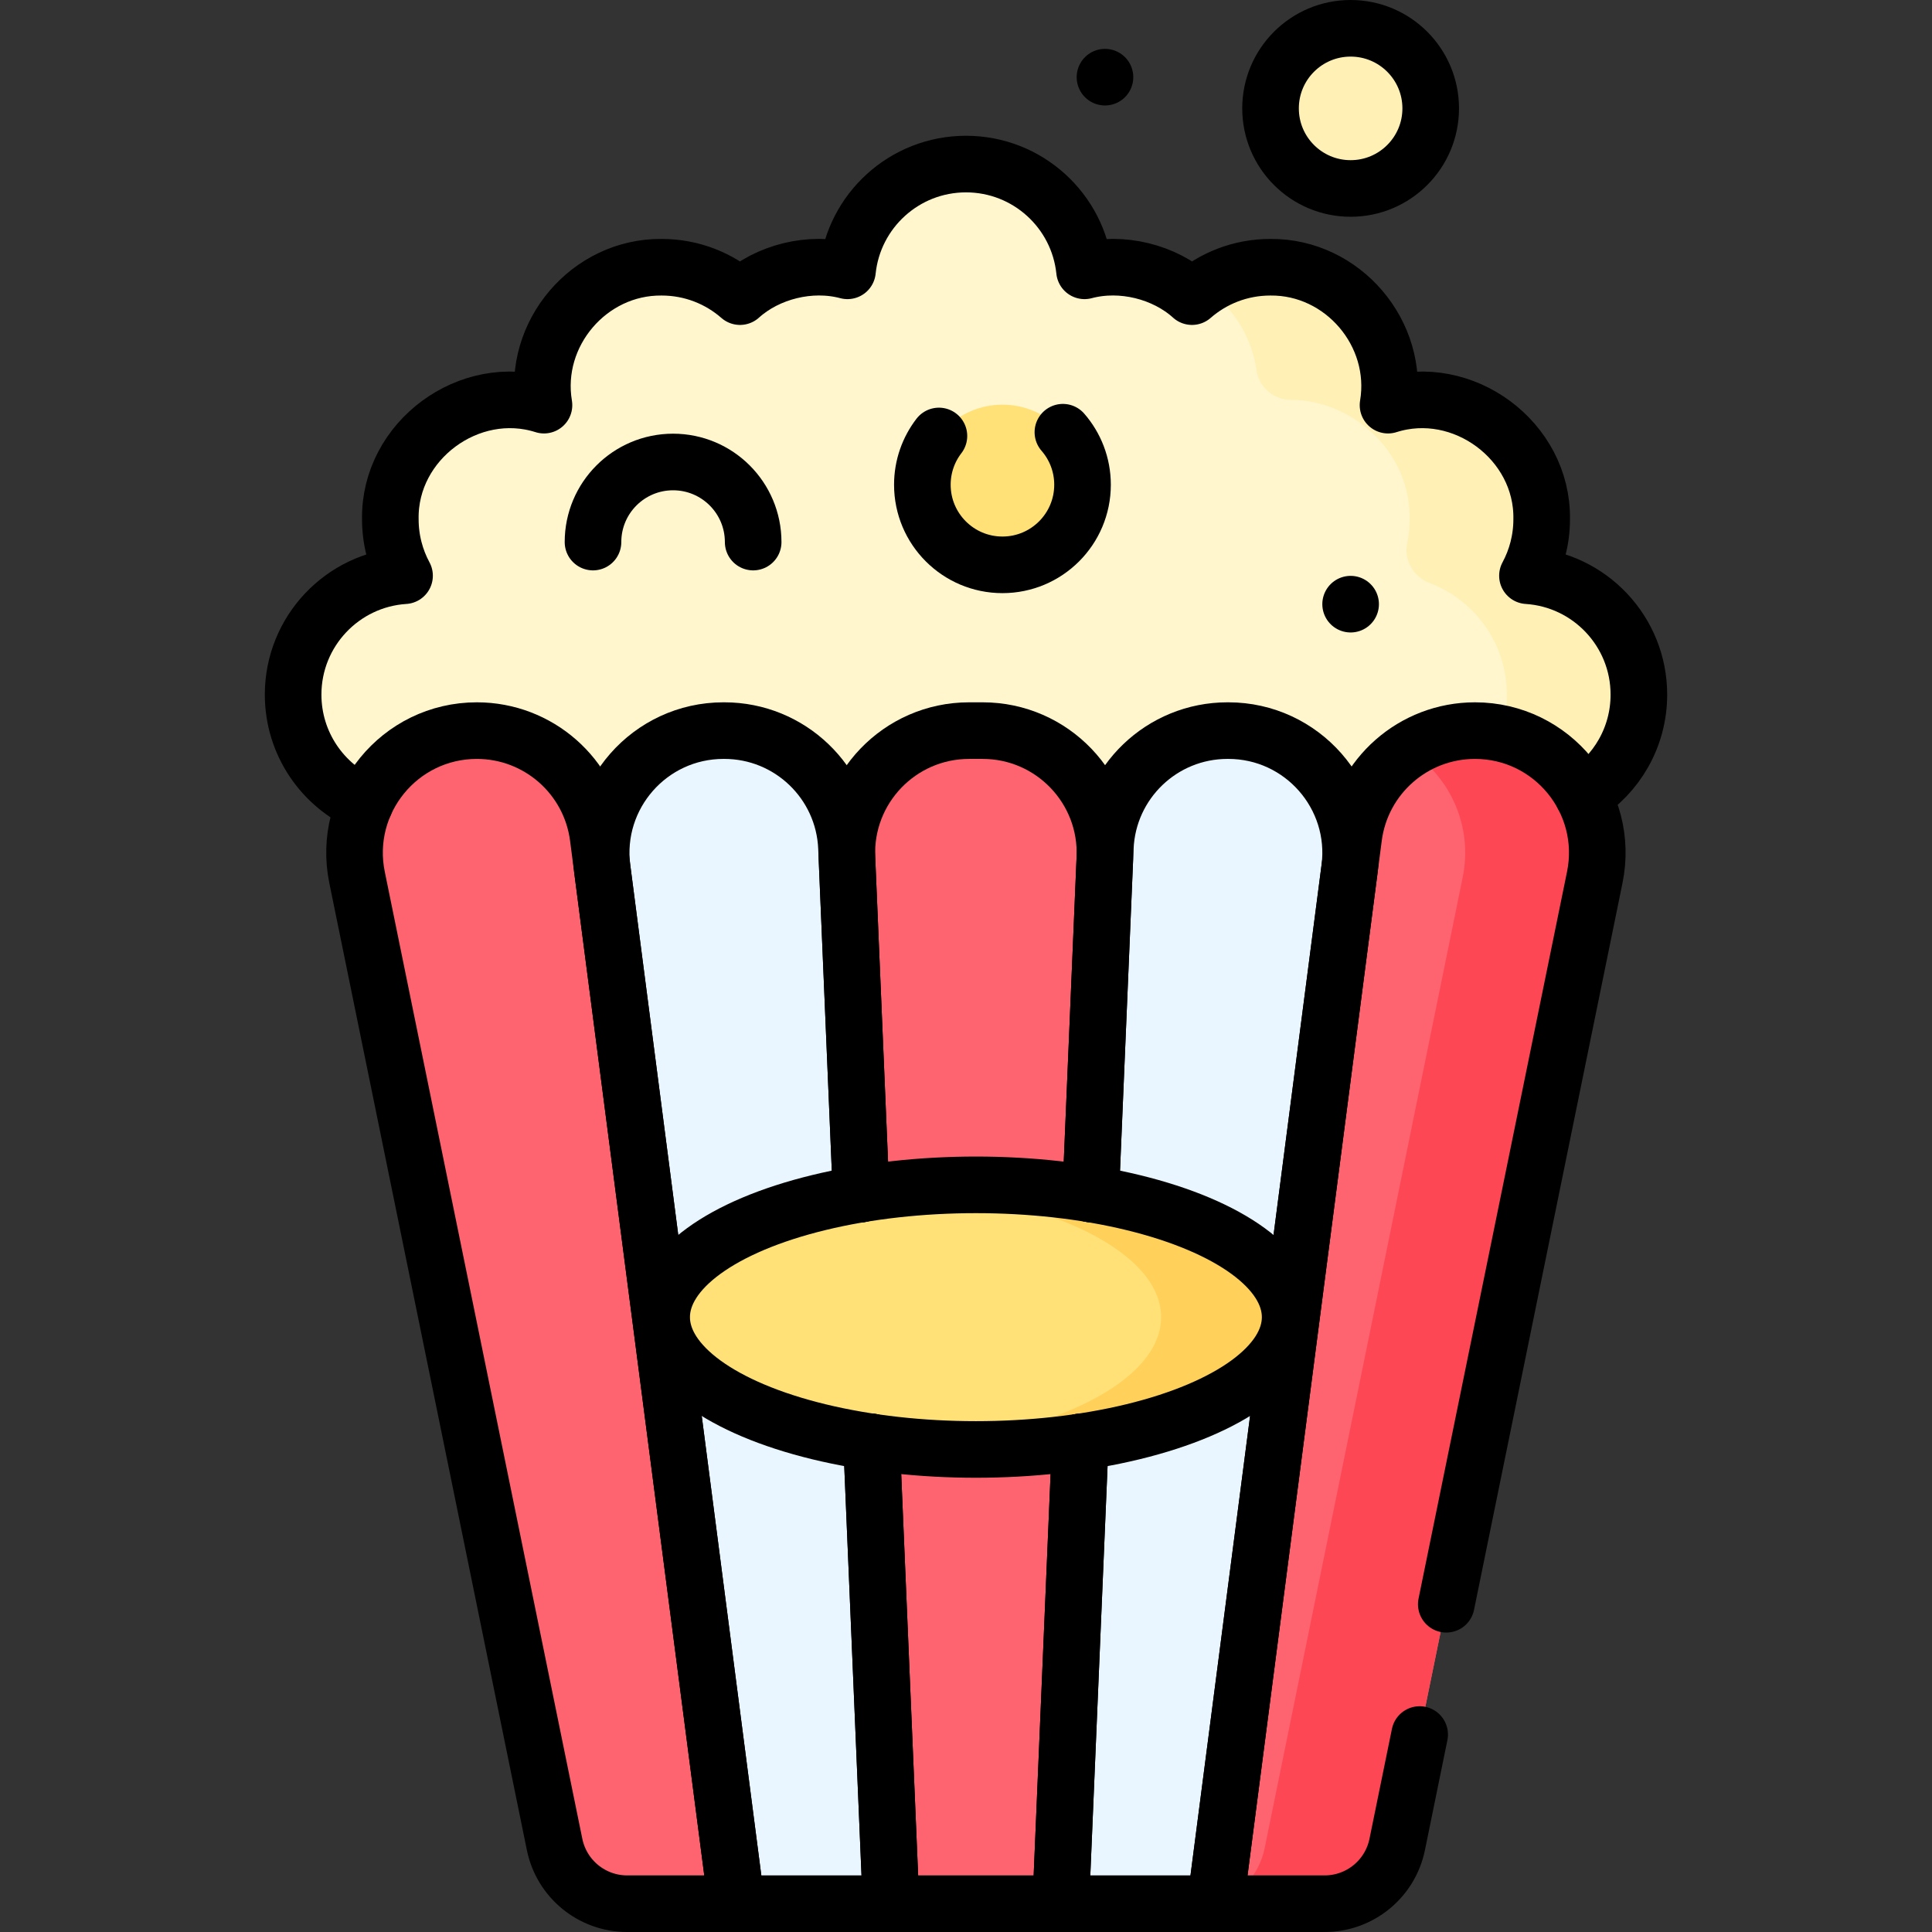 <?xml version="1.0" encoding="UTF-8"?>
<svg xmlns="http://www.w3.org/2000/svg" xmlns:xlink="http://www.w3.org/1999/xlink" version="1.1" id="Capa_1" x="0px" y="0px" viewBox="0 0 512 512" style="enable-background:new 0 0 512 512;" xml:space="preserve" width="512" height="512">
<rect x="0" y="0" width="512" height="512" fill="#333333" stroke="none"/>
<g>
	<g>
		<path style="fill:#FFF6CE;" d="M404.787,152.575c2.403-4.455,3.769-9.553,3.769-14.97c0.354-20.834-20.944-36.522-40.712-30.235&#10;&#9;&#9;&#9;c3.172-18.931-11.961-36.734-31.187-36.554c-7.953,0-15.213,2.946-20.765,7.798c-7.246-6.561-18.636-9.472-28.481-6.844&#10;&#9;&#9;&#9;c-1.645-15.896-15.079-28.292-31.41-28.292c-16.331,0-29.765,12.396-31.41,28.292c-9.847-2.627-21.233,0.282-28.481,6.844&#10;&#9;&#9;&#9;c-5.552-4.852-12.813-7.798-20.765-7.798c-19.226-0.181-34.359,17.624-31.188,36.554c-19.771-6.288-41.065,9.401-40.712,30.235&#10;&#9;&#9;&#9;c0,5.417,1.366,10.515,3.769,14.97c-16.484,1.059-29.528,14.756-29.528,31.507c0,17.441,14.139,31.581,31.581,31.581&#10;&#9;&#9;&#9;l149.359,40.798l144.11-40.798c17.442,0,31.581-14.139,31.581-31.581C434.315,167.331,421.271,153.633,404.787,152.575z"/>
		<g>
			<path style="fill:#FFF1B6;" d="M434.32,184.08c0,17.44-14.14,31.58-31.59,31.58l-15.54,4.4c7.44-10.56,12.12-25.64,12.12-35.98&#10;&#9;&#9;&#9;&#9;c0-13.493-8.462-25.007-20.373-29.528c-4.303-1.633-6.967-6.028-6.038-10.536c0.427-2.071,0.651-4.217,0.651-6.415&#10;&#9;&#9;&#9;&#9;c0.304-17.616-14.884-31.556-31.536-31.634c-4.512-0.021-8.423-3.37-9.044-7.839c-1.249-8.995-6.441-17.02-13.821-22.008&#10;&#9;&#9;&#9;&#9;c5.01-3.35,11.03-5.3,17.51-5.3c19.22-0.18,34.36,17.62,31.18,36.55c19.77-6.29,41.07,9.4,40.72,30.23&#10;&#9;&#9;&#9;&#9;c0,5.42-1.37,10.52-3.77,14.97C421.27,153.63,434.32,167.33,434.32,184.08z"/>
		</g>
		<g>
			<path style="fill:#FE646F;" d="M195.171,504.5h-28.965c-9.327,0-17.366-6.563-19.233-15.701L94.621,232.515&#10;&#9;&#9;&#9;&#9;c-4.104-20.091,11.247-38.895,31.753-38.895h0c16.287,0,30.044,12.088,32.139,28.24L195.171,504.5z"/>
			<path style="fill:#EAF6FF;" d="M236.129,504.5h-40.958l-35.577-274.303c-2.515-19.391,12.586-36.577,32.139-36.577h0.22&#10;&#9;&#9;&#9;&#9;c17.368,0,31.648,13.691,32.38,31.044L236.129,504.5z"/>
			<path style="fill:#FE646F;" d="M322.078,504.5h28.965c9.327,0,17.366-6.563,19.233-15.701l52.353-256.284&#10;&#9;&#9;&#9;&#9;c4.104-20.091-11.247-38.895-31.753-38.895h0c-16.287,0-30.044,12.088-32.139,28.24L322.078,504.5z"/>
			<path style="fill:#FD4755;" d="M390.876,193.62L390.876,193.62c-6.409,0-12.422,1.878-17.491,5.133&#10;&#9;&#9;&#9;&#9;c10.776,6.945,17.041,20.051,14.24,33.763l-52.484,257.293c-1.437,7.035-6.538,12.529-13.063,14.692h0h28.965&#10;&#9;&#9;&#9;&#9;c9.327,0,17.366-6.563,19.233-15.701l52.353-256.284C426.733,212.424,411.381,193.62,390.876,193.62z"/>
			<path style="fill:#EAF6FF;" d="M281.12,504.5h40.958l35.577-274.303c2.515-19.391-12.586-36.577-32.139-36.577h-0.22&#10;&#9;&#9;&#9;&#9;c-17.368,0-31.648,13.691-32.38,31.044L281.12,504.5z"/>
			<path style="fill:#FE646F;" d="M281.12,504.5h-44.99l-11.681-277.106c-0.776-18.418,13.946-33.773,32.38-33.773h3.592&#10;&#9;&#9;&#9;&#9;c18.434,0,33.156,15.356,32.38,33.773L281.12,504.5z"/>
		</g>
		<ellipse style="fill:#FFE177;" cx="258.625" cy="349.06" rx="83.281" ry="35.062"/>
		<path style="fill:#FFD15B;" d="M258.625,313.998c-5.863,0-11.581,0.258-17.102,0.743c37.79,3.321,66.179,17.423,66.179,34.319&#10;&#9;&#9;&#9;s-28.389,30.997-66.179,34.319c5.521,0.485,11.239,0.743,17.102,0.743c45.995,0,83.281-15.698,83.281-35.062&#10;&#9;&#9;&#9;S304.62,313.998,258.625,313.998z"/>
		<circle style="fill:#FFE177;" cx="265.66" cy="128.464" r="21.223"/>
		<circle style="fill:#FFF1B6;" cx="357.929" cy="28.723" r="21.223"/>
	</g>
	<g>
		<g>
			<path style="fill:none;stroke:#000000;stroke-width:15;stroke-linecap:round;stroke-linejoin:round;stroke-miterlimit:10;" d="&#10;&#9;&#9;&#9;&#9;M195.171,504.5h-28.965c-9.327,0-17.366-6.563-19.233-15.701L94.621,232.515c-4.104-20.091,11.247-38.895,31.753-38.895h0&#10;&#9;&#9;&#9;&#9;c16.287,0,30.044,12.088,32.139,28.24L195.171,504.5z"/>
			<path style="fill:none;stroke:#000000;stroke-width:15;stroke-linecap:round;stroke-linejoin:round;stroke-miterlimit:10;" d="&#10;&#9;&#9;&#9;&#9;M230.97,382.14l5.16,122.36h-40.96l-35.58-274.3c-2.51-19.39,12.59-36.58,32.14-36.58h0.22c17.37,0,31.65,13.69,32.38,31.04&#10;&#9;&#9;&#9;&#9;l3.87,91.75"/>
			<path style="fill:none;stroke:#000000;stroke-width:15;stroke-linecap:round;stroke-linejoin:round;stroke-miterlimit:10;" d="&#10;&#9;&#9;&#9;&#9;M383.279,425.144l39.35-192.629c4.104-20.091-11.247-38.895-31.753-38.895h0c-16.287,0-30.044,12.088-32.139,28.24L322.078,504.5&#10;&#9;&#9;&#9;&#9;h28.965c9.327,0,17.366-6.563,19.233-15.701l5.951-29.13"/>
			<path style="fill:none;stroke:#000000;stroke-width:15;stroke-linecap:round;stroke-linejoin:round;stroke-miterlimit:10;" d="&#10;&#9;&#9;&#9;&#9;M289.05,316.41l3.87-91.75c0.73-17.35,15.01-31.04,32.38-31.04h0.22c19.55,0,34.65,17.19,32.14,36.58l-35.58,274.3h-40.96&#10;&#9;&#9;&#9;&#9;l5.16-122.36"/>
			
				<polyline style="fill:none;stroke:#000000;stroke-width:15;stroke-linecap:round;stroke-linejoin:round;stroke-miterlimit:10;" points="&#10;&#9;&#9;&#9;&#9;230.97,382.14 236.13,504.5 281.12,504.5 286.28,382.14 &#9;&#9;&#9;"/>
			<path style="fill:none;stroke:#000000;stroke-width:15;stroke-linecap:round;stroke-linejoin:round;stroke-miterlimit:10;" d="&#10;&#9;&#9;&#9;&#9;M228.2,316.41l-3.75-89.02c-0.78-18.41,13.94-33.77,32.38-33.77h3.59c18.43,0,33.16,15.36,32.38,33.77l-3.75,89.02"/>
		</g>
		
			<ellipse style="fill:none;stroke:#000000;stroke-width:15;stroke-linecap:round;stroke-linejoin:round;stroke-miterlimit:10;" cx="258.625" cy="349.06" rx="83.281" ry="35.062"/>
		<path style="fill:none;stroke:#000000;stroke-width:15;stroke-linecap:round;stroke-linejoin:round;stroke-miterlimit:10;" d="&#10;&#9;&#9;&#9;M96.67,213.05c-11.18-4.87-18.99-16.01-18.99-28.97c0-16.75,13.05-30.45,29.53-31.51c-2.4-4.45-3.77-9.55-3.77-14.97&#10;&#9;&#9;&#9;c-0.35-20.83,20.95-36.52,40.72-30.23c-3.18-18.93,11.96-36.73,31.18-36.55c7.96,0,15.22,2.94,20.77,7.79&#10;&#9;&#9;&#9;c7.25-6.56,18.63-9.47,28.48-6.84c1.64-15.9,15.08-28.29,31.41-28.29s29.77,12.39,31.41,28.29c9.85-2.63,21.24,0.28,28.48,6.84&#10;&#9;&#9;&#9;c5.55-4.85,12.81-7.79,20.77-7.79c19.22-0.18,34.36,17.62,31.18,36.55c19.77-6.29,41.07,9.4,40.72,30.23&#10;&#9;&#9;&#9;c0,5.42-1.37,10.52-3.77,14.97c16.48,1.06,29.53,14.76,29.53,31.51c0,11.28-5.91,21.17-14.81,26.76"/>
		<path style="fill:none;stroke:#000000;stroke-width:15;stroke-linecap:round;stroke-linejoin:round;stroke-miterlimit:10;" d="&#10;&#9;&#9;&#9;M281.677,114.541c3.242,3.727,5.205,8.596,5.205,13.923c0,11.721-9.502,21.223-21.223,21.223&#10;&#9;&#9;&#9;c-11.721,0-21.223-9.502-21.223-21.223c0-4.865,1.637-9.347,4.39-12.927"/>
		<path style="fill:none;stroke:#000000;stroke-width:15;stroke-linecap:round;stroke-linejoin:round;stroke-miterlimit:10;" d="&#10;&#9;&#9;&#9;M157.151,143.655c0-11.721,9.502-21.223,21.223-21.223c11.721,0,21.223,9.502,21.223,21.223"/>
		
			<circle style="fill:none;stroke:#000000;stroke-width:15;stroke-linecap:round;stroke-linejoin:round;stroke-miterlimit:10;" cx="357.929" cy="28.723" r="21.223"/>
		
			<line style="fill:none;stroke:#000000;stroke-width:15;stroke-linecap:round;stroke-linejoin:round;stroke-miterlimit:10;" x1="357.929" y1="160.11" x2="357.929" y2="160.11"/>
		
			<line style="fill:none;stroke:#000000;stroke-width:15;stroke-linecap:round;stroke-linejoin:round;stroke-miterlimit:10;" x1="292.83" y1="20.45" x2="292.83" y2="20.45"/>
	</g>
</g>















</svg>
